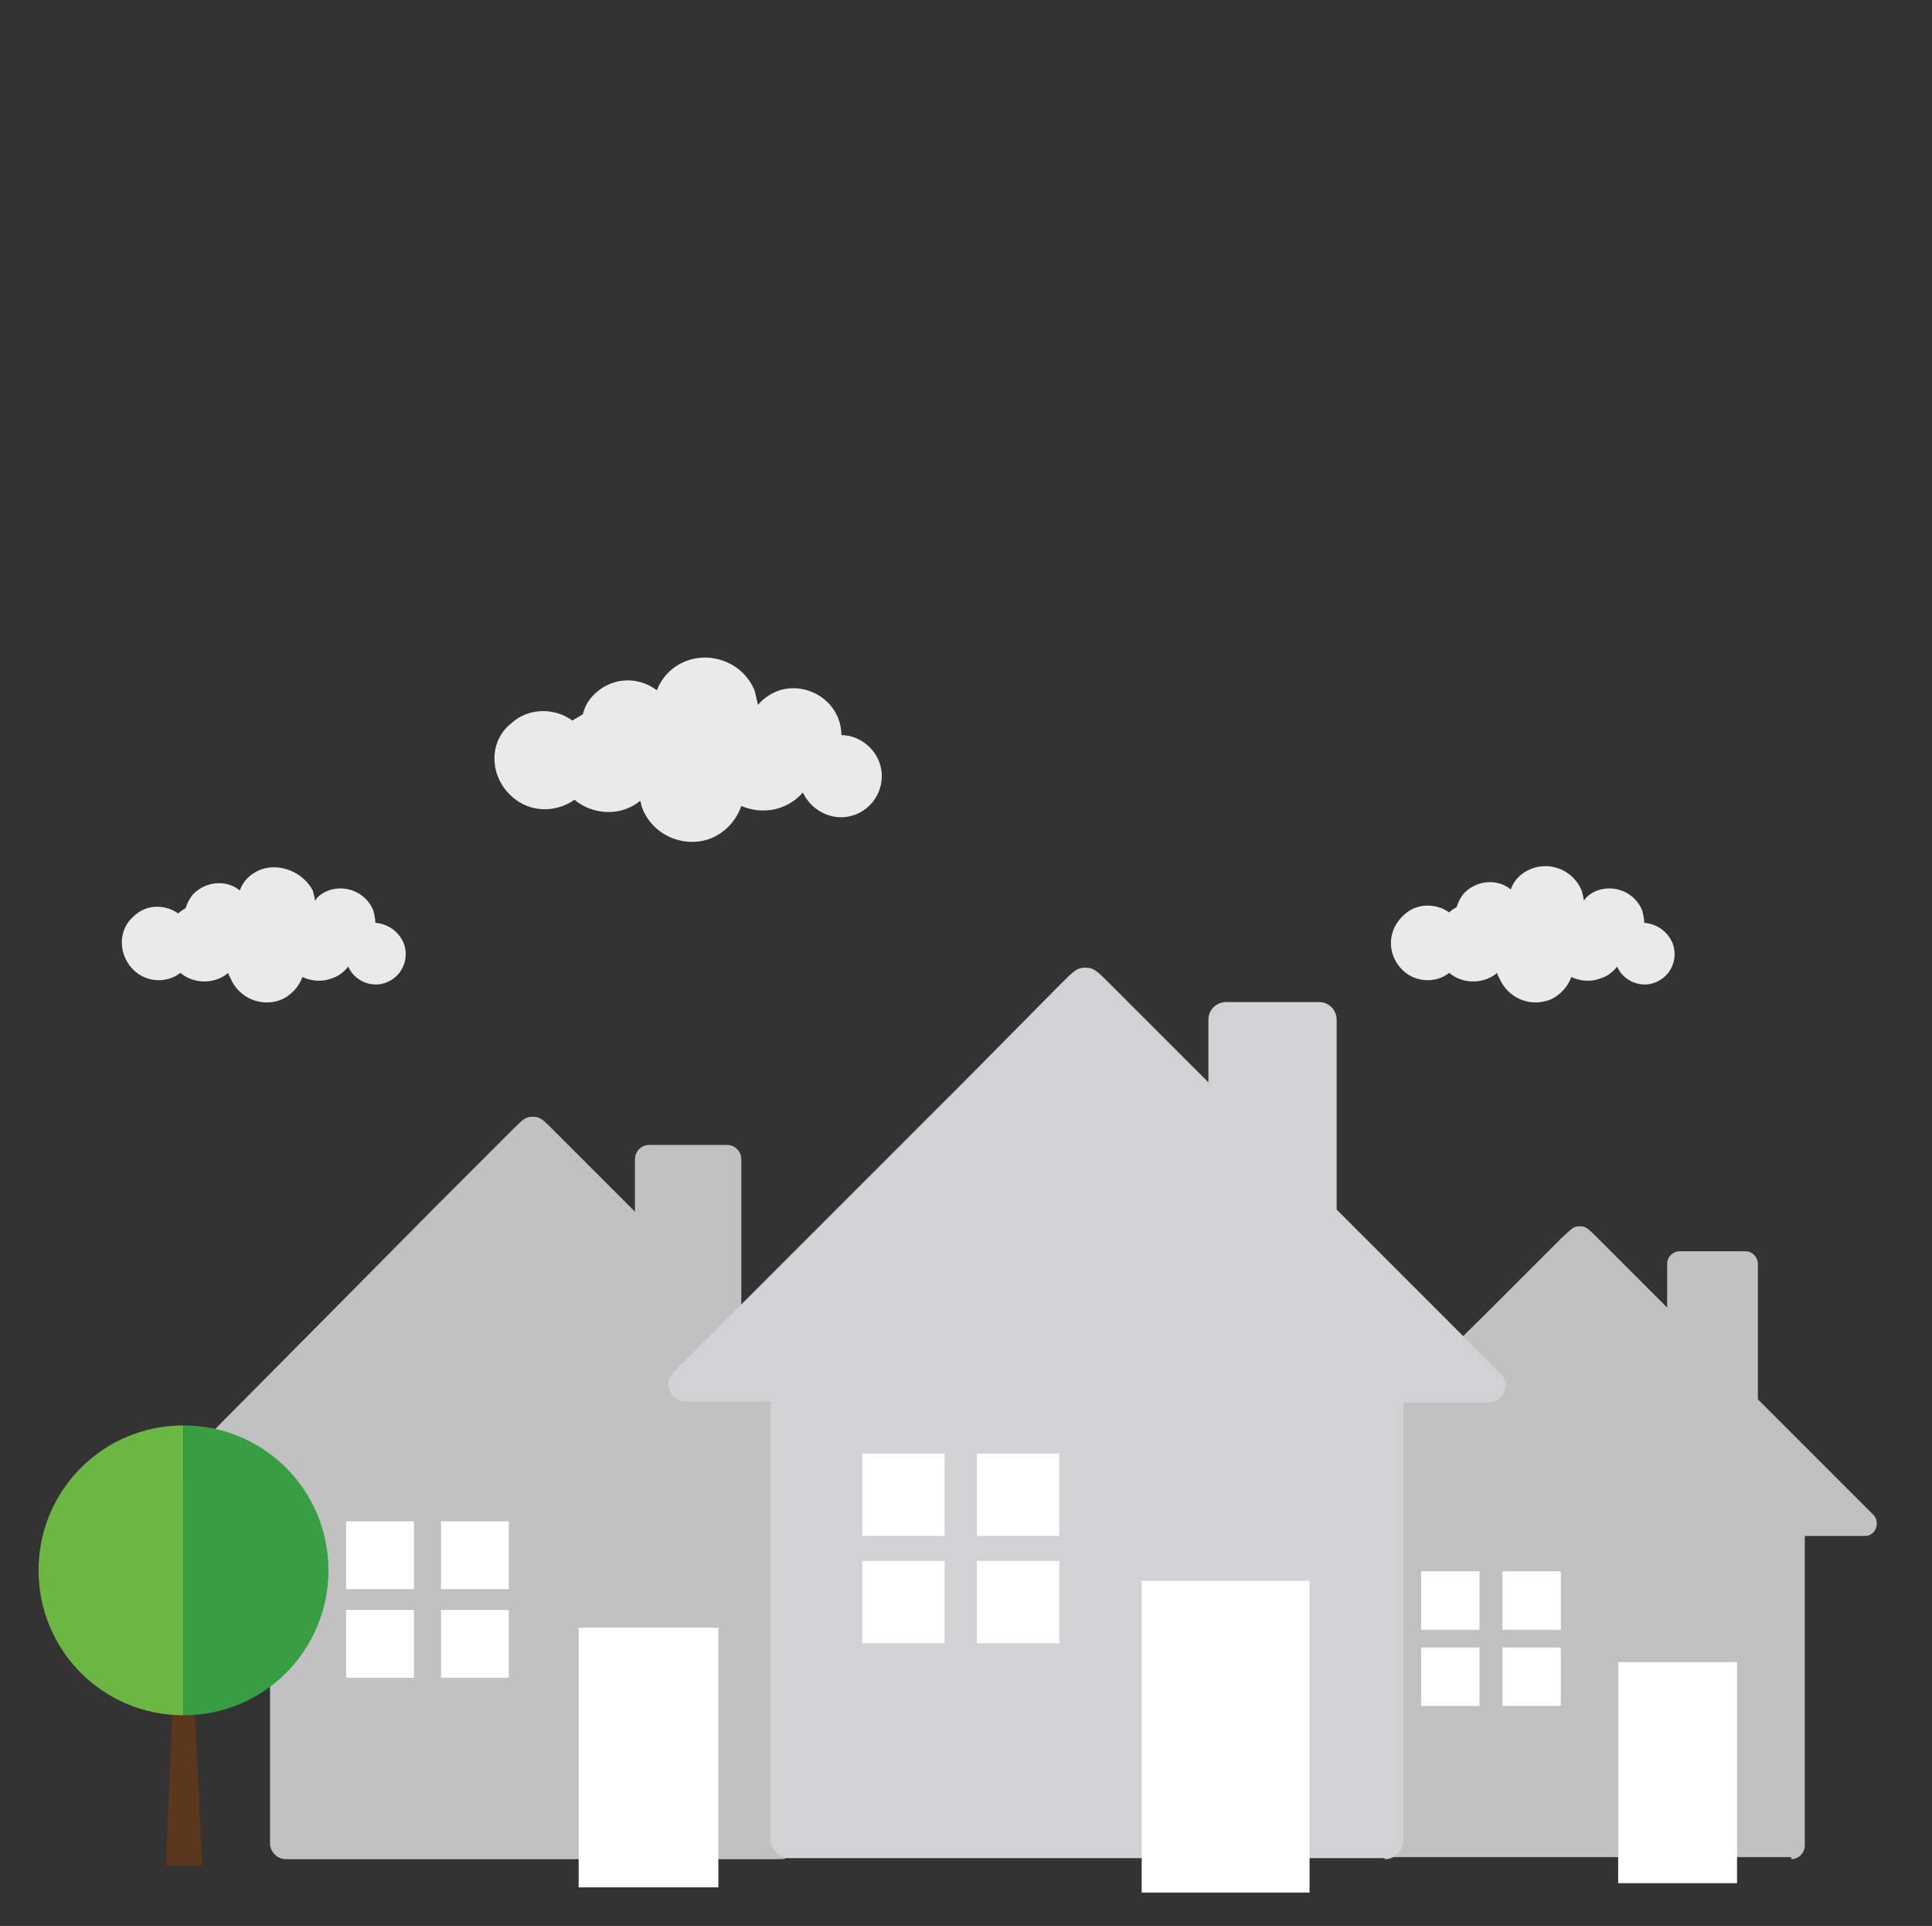 <?xml version="1.0" encoding="utf-8"?>
<!-- Generator: Adobe Illustrator 22.1.0, SVG Export Plug-In . SVG Version: 6.00 Build 0)  -->
<svg version="1.1" id="Layer_1" xmlns="http://www.w3.org/2000/svg" xmlns:xlink="http://www.w3.org/1999/xlink" x="0px" y="0px"
	 viewBox="0 0 185.3 184.7" style="enable-background:new 0 0 185.3 184.7;" xml:space="preserve">
<rect x="0" y="0" width="185.3" height="184.7" fill="#333333" stroke="none"/>
<style type="text/css">
	.st0{fill:#FFFFFF;}
	.st1{fill:#C1C1C1;}
	.st2{fill:#D0D2D3;}
	.st3{fill:#EAEAEA;}
	.st4{fill:#5A371D;}
	.st5{fill:#6CB743;}
	.st6{fill:#379E43;}
</style>
<g>
	<path class="st0" d="M150.1,159.9L150.1,159.9C150.2,159.9,150.1,159.9,150.1,159.9C150.1,159.8,150.1,159.8,150.1,159.9
		L150.1,159.9L150.1,159.9z"/>
	<path class="st1" d="M171.8,178.3c0.7,0,1.3-0.6,1.3-1.3v-29.7h5.8l0,0c0.6,0,1.1-0.5,1.1-1.2c0-0.3-0.1-0.6-0.3-0.8l0,0l0,0l0,0
		l-11.1-11.1v-13c0-0.6-0.5-1.2-1.2-1.2h-6.3c-0.6,0-1.2,0.5-1.2,1.2v4.2l-6.7-6.7c-0.9-0.9-1.1-1.1-1.7-1.1c-0.6,0-0.7,0.2-1.7,1.1
		l-6.7,6.7l-8.7,8.6l-11.1,11.1l0,0l0,0l0,0c-0.2,0.2-0.3,0.5-0.3,0.8c0,0.6,0.5,1.2,1.1,1.2l0,0h5.8v29.7c0,0.7,0.6,1.3,1.3,1.3
		h40.6V178.3z"/>
	<g>
		<rect x="144.1" y="150.7" class="st0" width="5.6" height="5.6"/>
		<rect x="136.3" y="150.7" class="st0" width="5.6" height="5.6"/>
		<rect x="144.1" y="158" class="st0" width="5.6" height="5.6"/>
		<rect x="136.3" y="158" class="st0" width="5.6" height="5.6"/>
	</g>
	<rect x="155.2" y="159.4" class="st0" width="11.4" height="21.2"/>
</g>
<g>
	<path class="st0" d="M49.5,156.7L49.5,156.7L49.5,156.7C49.5,156.6,49.5,156.7,49.5,156.7L49.5,156.7L49.5,156.7z"/>
	<path class="st1" d="M74.9,178.3c0.8,0,1.5-0.7,1.5-1.5v-35h6.8l0,0c0.7,0,1.3-0.6,1.3-1.4c0-0.4-0.1-0.7-0.4-0.9l0,0l0,0l0,0
		l-13-13.1v-15.2c0-0.8-0.6-1.4-1.4-1.4h-7.4c-0.8,0-1.4,0.6-1.4,1.4v5l-7.8-7.8c-1.1-1.1-1.3-1.3-2-1.3s-0.9,0.2-2,1.3l-7.8,7.8
		l-10.1,10.2l-13,13.1l0,0l0,0l0,0c-0.2,0.2-0.4,0.6-0.4,0.9c0,0.7,0.6,1.4,1.3,1.4l0,0h6.8v35c0,0.8,0.7,1.5,1.5,1.5H74.9z"/>
	<g>
		<rect x="42.3" y="145.9" class="st0" width="6.5" height="6.5"/>
		<rect x="33.2" y="145.9" class="st0" width="6.5" height="6.5"/>
		<rect x="42.3" y="154.4" class="st0" width="6.5" height="6.5"/>
		<rect x="33.2" y="154.4" class="st0" width="6.5" height="6.5"/>
	</g>
	<rect x="55.5" y="156.1" class="st0" width="13.4" height="24.9"/>
</g>
<g>
	<path class="st0" d="M102.3,152.3C102.3,152.3,102.3,152.4,102.3,152.3L102.3,152.3L102.3,152.3L102.3,152.3L102.3,152.3z"/>
	<path class="st2" d="M132.8,178.3c1,0,1.8-0.8,1.8-1.8v-42h8.2l0,0c0.9,0,1.6-0.8,1.6-1.7c0-0.4-0.2-0.8-0.5-1.1l0,0l0,0l0,0
		L128.2,116V97.8c0-0.9-0.7-1.7-1.7-1.7h-8.9c-0.9,0-1.7,0.7-1.7,1.7v6l-9.4-9.4c-1.3-1.3-1.6-1.6-2.4-1.6s-1.1,0.3-2.4,1.6
		l-9.2,9.3l-12.2,12.2l-15.7,15.7l0,0l0,0l0,0c-0.3,0.3-0.5,0.7-0.5,1.1c0,0.9,0.7,1.6,1.6,1.7l0,0h8.2v42c0,1,0.8,1.8,1.8,1.8h57.1
		V178.3z"/>
	<g>
		<rect x="93.7" y="139.4" class="st0" width="7.9" height="7.9"/>
		<rect x="82.7" y="139.4" class="st0" width="7.9" height="7.9"/>
		<rect x="93.7" y="149.7" class="st0" width="7.9" height="7.9"/>
		<rect x="82.7" y="149.7" class="st0" width="7.9" height="7.9"/>
	</g>
	<rect x="109.5" y="151.6" class="st0" width="16.1" height="29.9"/>
</g>
<path class="st3" d="M48.7,76c1.7,1.9,4.4,2.1,6.4,0.7c1.8,1.5,4.5,1.6,6.3,0.1c0.1,0.2,0.1,0.5,0.2,0.7c1,2.6,4,3.9,6.6,2.9
	c1.4-0.6,2.4-1.7,2.9-3.1c1.2,0.5,2.6,0.6,3.9,0.1c0.8-0.3,1.5-0.8,2-1.4c0.9,1.9,3.1,2.9,5.1,2.1s3-3.1,2.2-5.1
	c-0.6-1.5-2.1-2.5-3.6-2.5c0-0.5-0.1-1.1-0.3-1.6c-0.9-2.3-3.6-3.5-5.9-2.6c-0.7,0.3-1.3,0.7-1.8,1.3c-0.1-0.4-0.2-0.9-0.3-1.3
	c-1-2.6-4-3.9-6.6-2.9c-1.3,0.5-2.3,1.5-2.8,2.8c-1.7-1.3-4.1-1.3-5.8,0.2c-0.7,0.6-1.1,1.3-1.3,2.1c-0.3,0.2-0.7,0.4-1,0.6
	c-1.8-1.3-4.3-1.2-5.9,0.3C47,71,46.9,74,48.7,76"/>
<path class="st3" d="M12.6,92.8c1.2,1.4,3.3,1.6,4.7,0.5c1.3,1.1,3.3,1.1,4.6,0c0,0.2,0.1,0.3,0.2,0.5c0.8,1.9,2.9,2.8,4.8,2.1
	c1-0.4,1.8-1.3,2.1-2.2c0.9,0.4,1.9,0.5,2.9,0.1c0.6-0.2,1.1-0.6,1.5-1.1c0.6,1.4,2.3,2.1,3.7,1.5c1.5-0.6,2.2-2.3,1.6-3.8
	c-0.5-1.1-1.5-1.8-2.7-1.9c0-0.4-0.1-0.8-0.2-1.2c-0.7-1.7-2.6-2.5-4.3-1.9c-0.5,0.2-1,0.5-1.3,1c0-0.3-0.1-0.6-0.2-1
	c-0.9-1.7-3.1-2.7-5-2c-1,0.4-1.7,1.1-2,2c-1.2-1-3-0.9-4.2,0.1c-0.5,0.4-0.8,1-1,1.6c-0.2,0.1-0.5,0.3-0.7,0.5
	c-1.3-0.9-3.1-0.9-4.3,0.3C11.4,89.1,11.3,91.3,12.6,92.8"/>
<path class="st3" d="M134.3,92.8c1.2,1.4,3.3,1.6,4.7,0.5c1.3,1.1,3.3,1.1,4.6,0c0,0.2,0.1,0.3,0.2,0.5c0.8,1.9,2.9,2.8,4.8,2.1
	c1-0.4,1.8-1.3,2.1-2.2c0.9,0.4,1.9,0.5,2.9,0.1c0.6-0.2,1.1-0.6,1.5-1.1c0.6,1.4,2.3,2.1,3.7,1.5c1.5-0.6,2.2-2.3,1.6-3.8
	c-0.5-1.1-1.5-1.8-2.7-1.9c0-0.4-0.1-0.8-0.2-1.2c-0.7-1.7-2.6-2.5-4.3-1.9c-0.5,0.2-1,0.5-1.3,1c0-0.3-0.1-0.6-0.2-1
	c-0.8-1.9-2.9-2.8-4.8-2.1c-1,0.4-1.7,1.1-2,2c-1.2-1-3-0.9-4.2,0.1c-0.5,0.4-0.8,1-1,1.6c-0.2,0.1-0.5,0.3-0.7,0.5
	c-1.3-0.9-3.1-0.9-4.3,0.2C133.1,89.1,133,91.3,134.3,92.8"/>
<g>
	<g>
		<polygon class="st4" points="17.6,178.9 15.9,178.9 16.7,160.4 17.6,141.9 18.5,160.4 19.4,178.9 		"/>
	</g>
	<path class="st5" d="M17.6,136.7c-7.7,0-13.9,6.2-13.9,13.9c0,7.7,6.2,13.9,13.9,13.9V136.7z"/>
	<path class="st6" d="M17.6,136.7c7.7,0,13.9,6.2,13.9,13.9c0,7.7-6.2,13.9-13.9,13.9V136.7z"/>
</g>
</svg>
